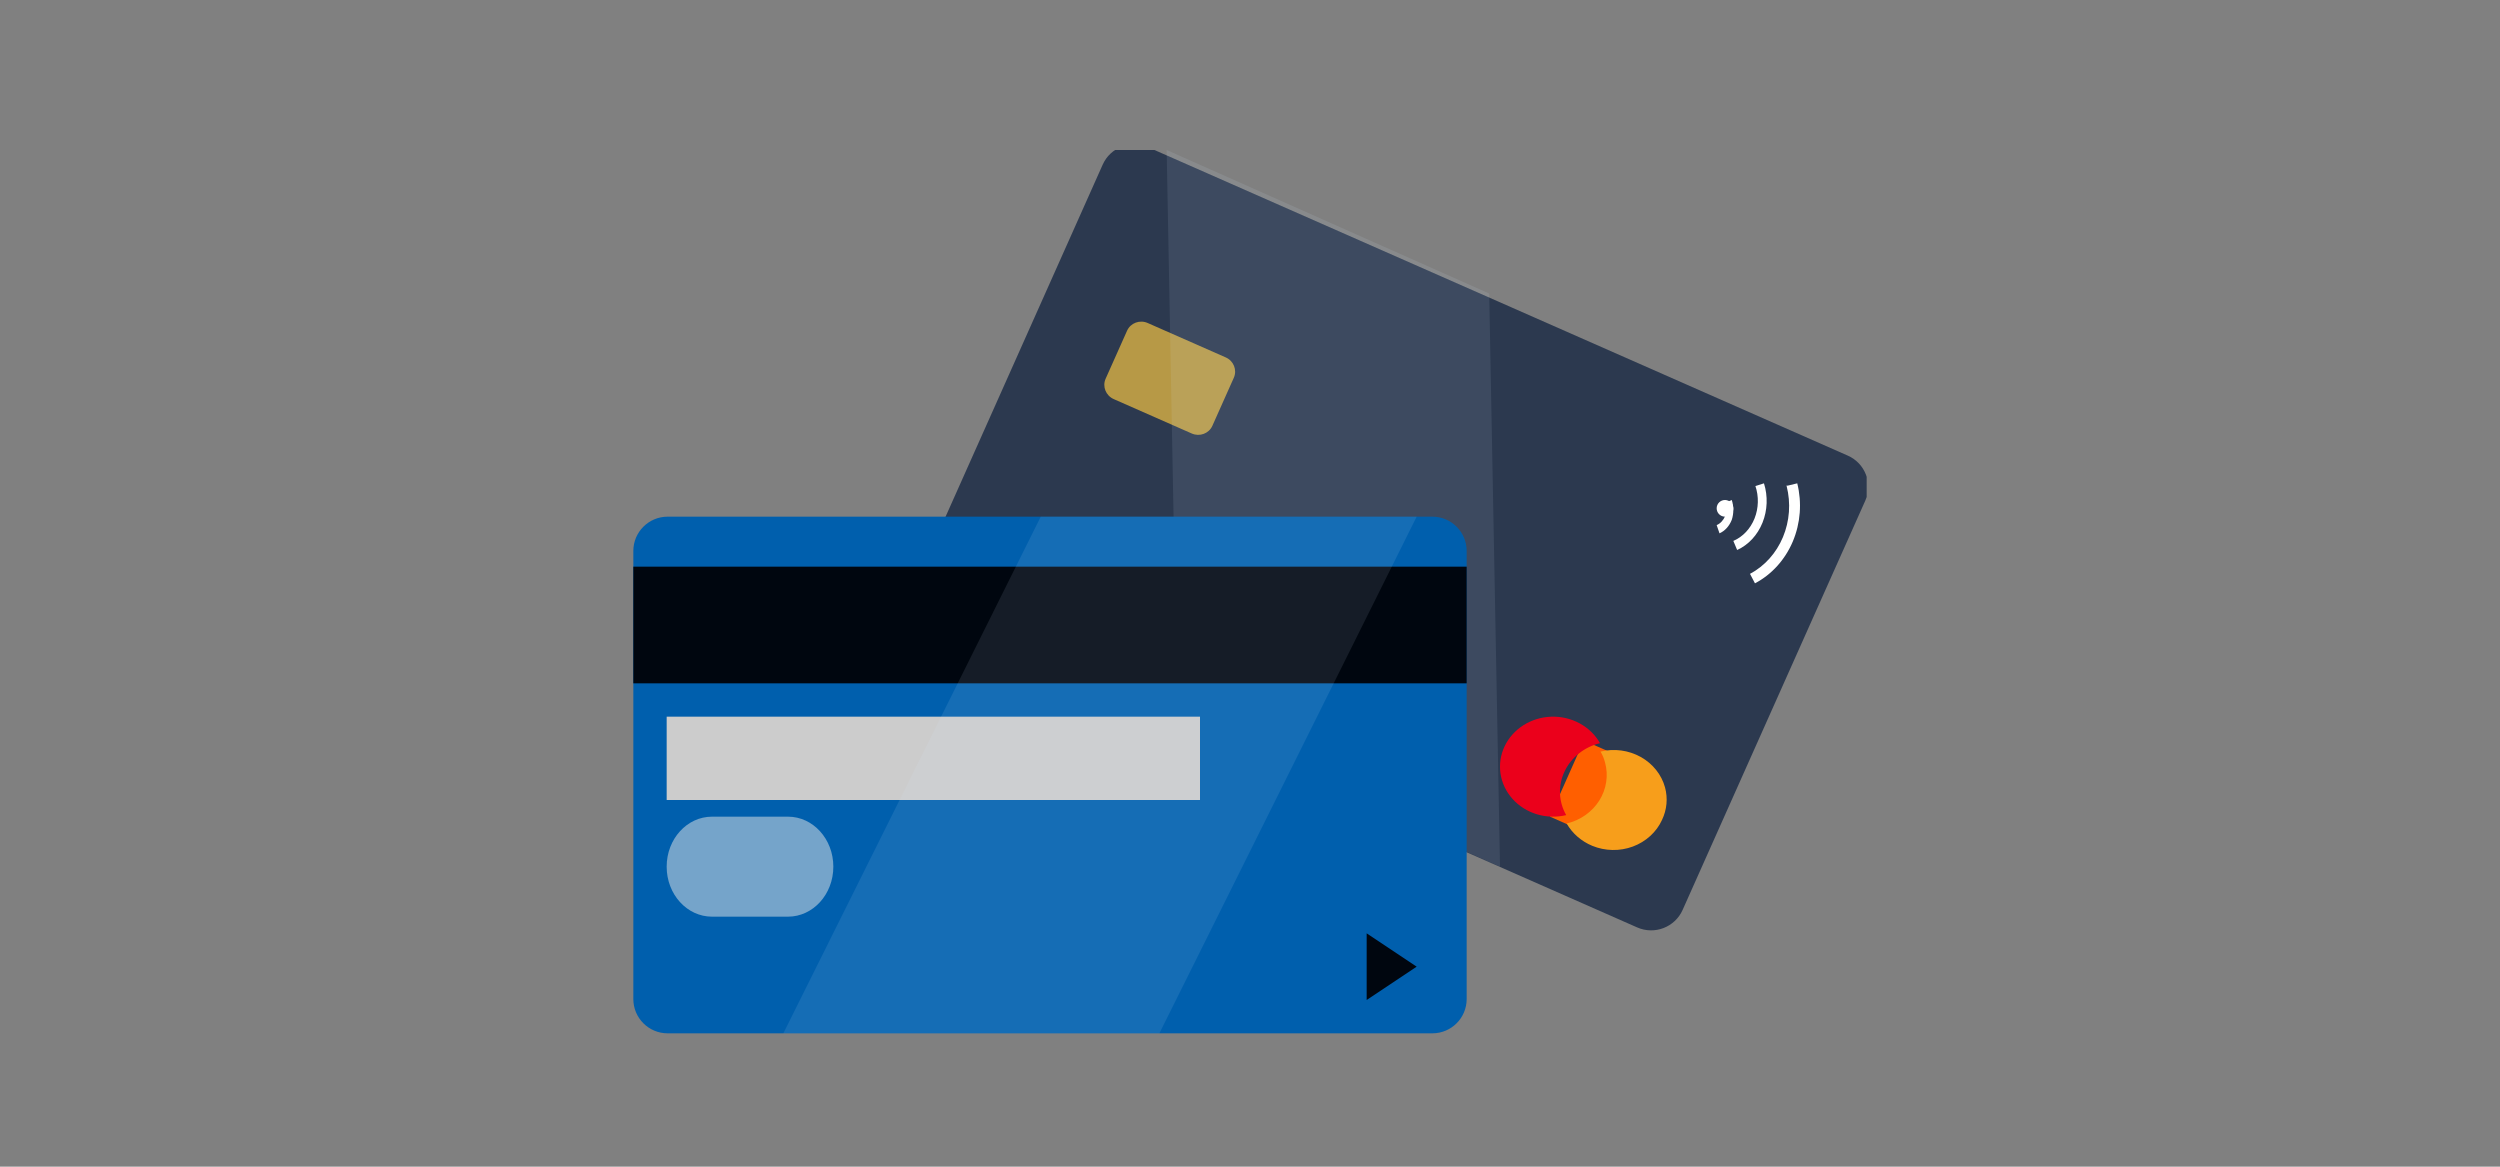<svg width="150" height="70" viewBox="0 0 150 70" fill="none" xmlns="http://www.w3.org/2000/svg">
<rect x="0" y="0" width="150" height="70" fill="#808080" stroke="none"/>
<g clip-path="url(#clip0_62_4154)">
<path d="M110.868 27.337L68.884 8.831C67.844 8.372 66.625 8.841 66.162 9.878L55.204 34.43C54.741 35.468 55.209 36.68 56.249 37.139L98.233 55.646C99.274 56.105 100.493 55.636 100.956 54.598L111.914 30.046C112.377 29.009 111.909 27.796 110.868 27.337Z" fill="#2C394F"/>
<path d="M95.031 44.431L93 49L95.743 50.214L97.774 45.645L95.031 44.431Z" fill="#FF5F00"/>
<path d="M93.873 46.289C94.068 45.873 94.361 45.505 94.73 45.211C95.098 44.916 95.532 44.704 96 44.591C95.719 44.094 95.296 43.681 94.778 43.401C94.26 43.12 93.668 42.981 93.071 43.002C92.474 43.022 91.894 43.201 91.4 43.516C90.905 43.832 90.514 44.272 90.272 44.787C90.031 45.301 89.947 45.87 90.032 46.426C90.117 46.983 90.367 47.507 90.753 47.937C91.139 48.366 91.645 48.685 92.214 48.857C92.784 49.029 93.393 49.046 93.972 48.907C93.744 48.507 93.617 48.063 93.6 47.609C93.583 47.155 93.676 46.704 93.873 46.289Z" fill="#EB001B"/>
<path d="M99.722 49.193C99.557 49.555 99.317 49.883 99.017 50.157C98.716 50.431 98.362 50.647 97.972 50.792C97.583 50.936 97.168 51.007 96.749 50.999C96.331 50.992 95.919 50.907 95.536 50.749C94.88 50.477 94.339 50.006 94 49.411C94.406 49.314 94.788 49.142 95.124 48.906C95.46 48.669 95.743 48.373 95.957 48.034C96.171 47.694 96.312 47.318 96.371 46.927C96.431 46.536 96.408 46.138 96.304 45.756C96.246 45.525 96.154 45.302 96.031 45.095C96.436 44.997 96.857 44.974 97.27 45.029C97.684 45.085 98.082 45.216 98.441 45.416C98.801 45.616 99.115 45.881 99.366 46.196C99.617 46.51 99.799 46.868 99.903 47.249C100.078 47.898 100.014 48.583 99.722 49.193Z" fill="#F79E1B"/>
<path d="M103.296 30.957C103.175 30.902 103.08 30.802 103.033 30.677C102.986 30.553 102.989 30.416 103.043 30.294C103.07 30.235 103.108 30.181 103.155 30.137C103.202 30.092 103.258 30.056 103.319 30.033C103.38 30.01 103.444 29.998 103.51 30C103.575 30.002 103.639 30.016 103.699 30.043C103.82 30.098 103.915 30.198 103.964 30.321C104.013 30.445 104.012 30.582 103.961 30.705C103.906 30.826 103.805 30.92 103.681 30.967C103.556 31.014 103.418 31.011 103.296 30.957Z" fill="white"/>
<path d="M103.505 30.169C103.587 30.427 103.587 30.713 103.505 30.971C103.4 31.221 103.219 31.413 103 31.507L103.17 32C103.494 31.857 103.758 31.567 103.906 31.191C104.031 30.809 104.031 30.383 103.906 30L103.486 30.177L103.505 30.169Z" fill="white"/>
<path d="M105.321 29.149C105.537 29.783 105.519 30.488 105.272 31.108C105.024 31.728 104.567 32.212 104 32.455L104.229 33C104.905 32.694 105.45 32.107 105.75 31.361C106.05 30.616 106.081 29.77 105.838 29L105.321 29.165V29.149Z" fill="white"/>
<path d="M107.199 29.124V29.169C107.457 30.184 107.379 31.265 106.978 32.225C106.577 33.185 105.878 33.965 105 34.431L105.298 35C106.302 34.472 107.105 33.584 107.568 32.49C108.031 31.395 108.125 30.161 107.835 29L107.248 29.142L107.199 29.124Z" fill="white"/>
<path d="M73.544 21.444L68.861 19.38C68.386 19.17 67.832 19.377 67.624 19.843L66.338 22.723C66.13 23.189 66.348 23.736 66.824 23.946L71.506 26.01C71.982 26.219 72.536 26.012 72.743 25.547L74.029 22.666C74.237 22.201 74.02 21.654 73.544 21.444Z" fill="#B79946"/>
<path opacity="0.1" d="M70.648 43.387L90 52L89.352 17.613L70 9L70.648 43.387Z" fill="#D7EBFF"/>
<path d="M85.941 31H40.059C38.922 31 38 31.921 38 33.057V59.943C38 61.079 38.922 62 40.059 62H85.941C87.078 62 88 61.079 88 59.943V33.057C88 31.921 87.078 31 85.941 31Z" fill="#005FAD"/>
<path d="M88 34H38V41H88V34Z" fill="#00060F"/>
<path d="M72 43H40V48H72V43Z" fill="#CCCCCC"/>
<path opacity="0.51" d="M47.28 49H42.72C41.218 49 40 50.341 40 51.996V52.004C40 53.659 41.218 55 42.72 55H47.28C48.782 55 50 53.659 50 52.004V51.996C50 50.341 48.782 49 47.28 49Z" fill="#E5E5E5"/>
<path d="M82 56V60L85 58L82 56Z" fill="#00060F"/>
<path opacity="0.1" d="M69.563 62H47L62.445 31H85L69.563 62Z" fill="#D7E9FF"/>
</g>
<defs>
<clipPath id="clip0_62_4154">
<rect width="74" height="53" fill="white" transform="translate(38 9)"/>
</clipPath>
</defs>
</svg>
